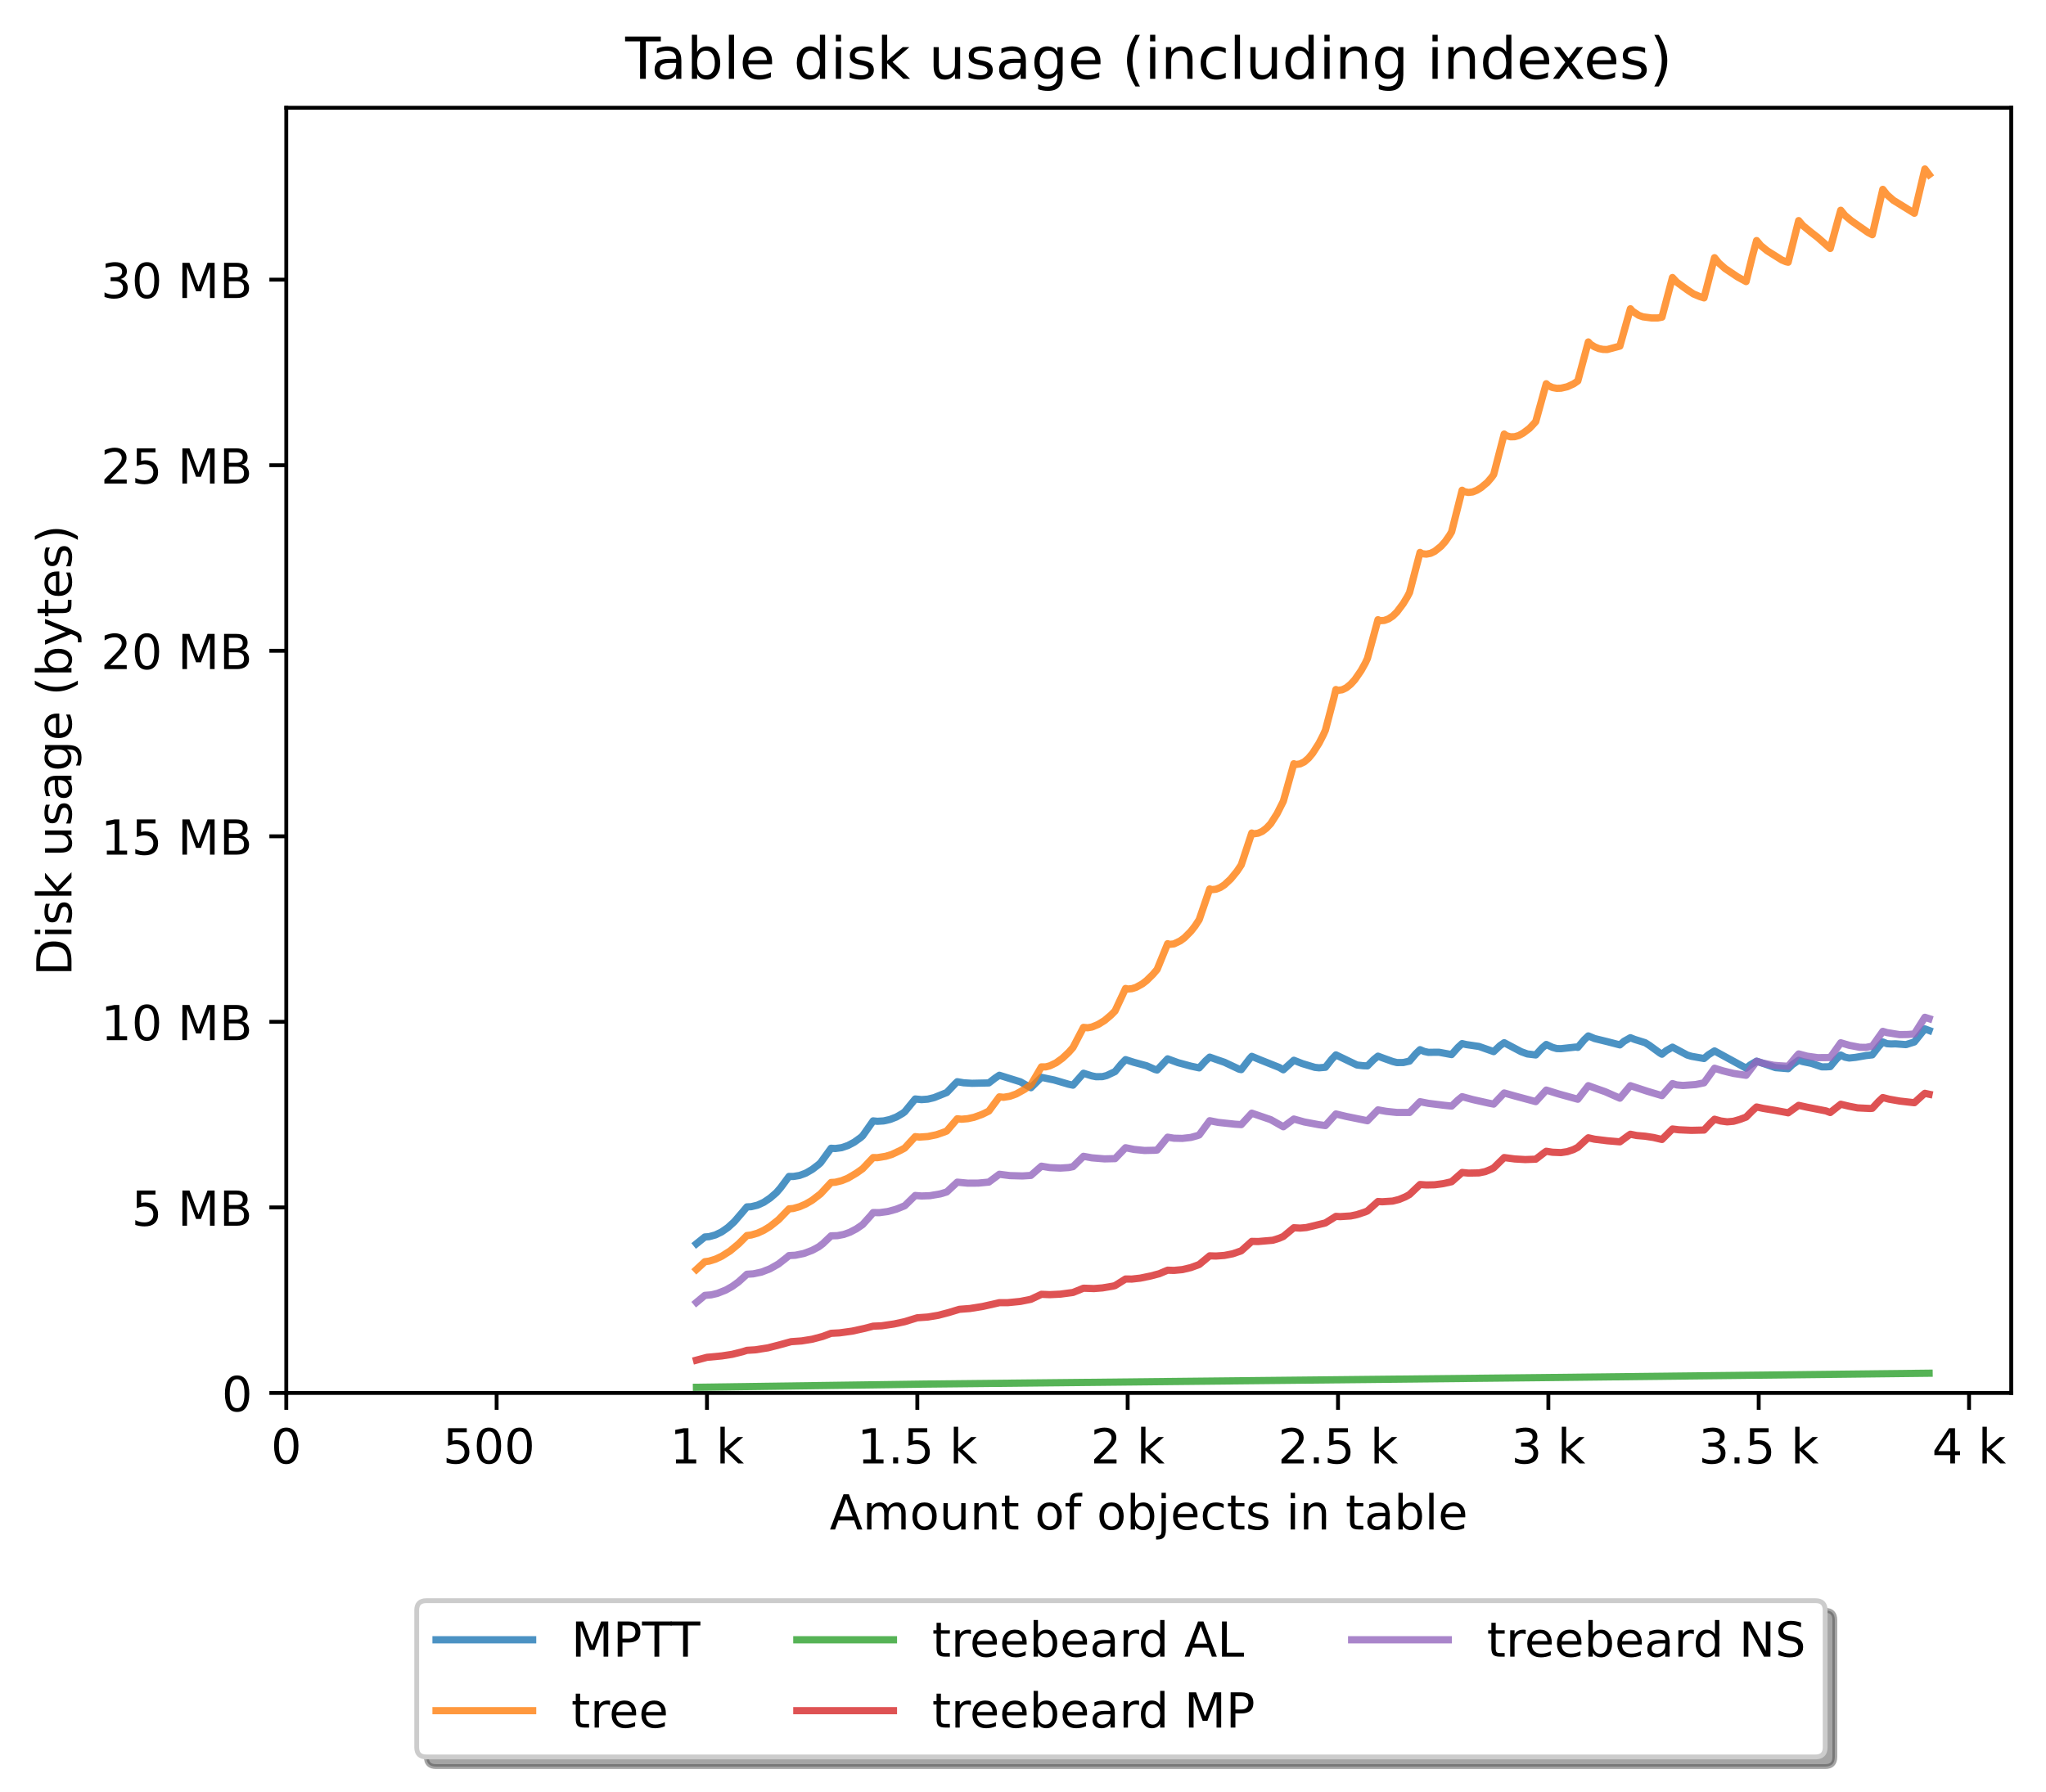 <?xml version="1.0" encoding="utf-8" standalone="no"?>
<!DOCTYPE svg PUBLIC "-//W3C//DTD SVG 1.1//EN"
  "http://www.w3.org/Graphics/SVG/1.1/DTD/svg11.dtd">
<!-- Created with matplotlib (https://matplotlib.org/) -->
<svg height="371.002pt" version="1.1" viewBox="0 0 423.59 371.002" width="423.59pt" xmlns="http://www.w3.org/2000/svg" xmlns:xlink="http://www.w3.org/1999/xlink">
 <defs>
  <style type="text/css">*{stroke-linecap:butt;stroke-linejoin:round;}</style>
 </defs>
 <g id="figure_1">
  <g id="patch_1">
   <path d="M 0 371.002 
L 423.59 371.002 
L 423.59 0 
L 0 0 
z
" style="fill:#ffffff;"/>
  </g>
  <g id="axes_1">
   <g id="patch_2">
    <path d="M 59.27 288.43 
L 416.39 288.43 
L 416.39 22.318 
L 59.27 22.318 
z
" style="fill:#ffffff;"/>
   </g>
   <g id="matplotlib.axis_1">
    <g id="xtick_1">
     <g id="line2d_1">
      <defs>
       <path d="M 0 0 
L 0 3.5 
" id="m4faa7dcb07" style="stroke:#000000;stroke-width:0.8;"/>
      </defs>
      <g>
       <use style="stroke:#000000;stroke-width:0.8;" x="59.27" xlink:href="#m4faa7dcb07" y="288.43"/>
      </g>
     </g>
     <g id="text_1">
      <!-- 0 -->
      <g transform="translate(56.089 303.029)scale(0.1 -0.1)">
       <defs>
        <path d="M 31.781 66.406 
Q 24.172 66.406 20.328 58.906 
Q 16.5 51.422 16.5 36.375 
Q 16.5 21.391 20.328 13.891 
Q 24.172 6.391 31.781 6.391 
Q 39.453 6.391 43.281 13.891 
Q 47.125 21.391 47.125 36.375 
Q 47.125 51.422 43.281 58.906 
Q 39.453 66.406 31.781 66.406 
z
M 31.781 74.219 
Q 44.047 74.219 50.516 64.516 
Q 56.984 54.828 56.984 36.375 
Q 56.984 17.969 50.516 8.266 
Q 44.047 -1.422 31.781 -1.422 
Q 19.531 -1.422 13.062 8.266 
Q 6.594 17.969 6.594 36.375 
Q 6.594 54.828 13.062 64.516 
Q 19.531 74.219 31.781 74.219 
z
" id="DejaVuSans-48"/>
       </defs>
       <use xlink:href="#DejaVuSans-48"/>
      </g>
     </g>
    </g>
    <g id="xtick_2">
     <g id="line2d_2">
      <g>
       <use style="stroke:#000000;stroke-width:0.8;" x="102.819" xlink:href="#m4faa7dcb07" y="288.43"/>
      </g>
     </g>
     <g id="text_2">
      <!-- 500  -->
      <g transform="translate(91.686 303.029)scale(0.1 -0.1)">
       <defs>
        <path d="M 10.797 72.906 
L 49.516 72.906 
L 49.516 64.594 
L 19.828 64.594 
L 19.828 46.734 
Q 21.969 47.469 24.109 47.828 
Q 26.266 48.188 28.422 48.188 
Q 40.625 48.188 47.75 41.5 
Q 54.891 34.812 54.891 23.391 
Q 54.891 11.625 47.562 5.094 
Q 40.234 -1.422 26.906 -1.422 
Q 22.312 -1.422 17.547 -0.641 
Q 12.797 0.141 7.719 1.703 
L 7.719 11.625 
Q 12.109 9.234 16.797 8.062 
Q 21.484 6.891 26.703 6.891 
Q 35.156 6.891 40.078 11.328 
Q 45.016 15.766 45.016 23.391 
Q 45.016 31 40.078 35.438 
Q 35.156 39.891 26.703 39.891 
Q 22.75 39.891 18.812 39.016 
Q 14.891 38.141 10.797 36.281 
z
" id="DejaVuSans-53"/>
        <path id="DejaVuSans-32"/>
       </defs>
       <use xlink:href="#DejaVuSans-53"/>
       <use x="63.623" xlink:href="#DejaVuSans-48"/>
       <use x="127.246" xlink:href="#DejaVuSans-48"/>
       <use x="190.869" xlink:href="#DejaVuSans-32"/>
      </g>
     </g>
    </g>
    <g id="xtick_3">
     <g id="line2d_3">
      <g>
       <use style="stroke:#000000;stroke-width:0.8;" x="146.367" xlink:href="#m4faa7dcb07" y="288.43"/>
      </g>
     </g>
     <g id="text_3">
      <!-- 1 k -->
      <g transform="translate(138.702 303.029)scale(0.1 -0.1)">
       <defs>
        <path d="M 12.406 8.297 
L 28.516 8.297 
L 28.516 63.922 
L 10.984 60.406 
L 10.984 69.391 
L 28.422 72.906 
L 38.281 72.906 
L 38.281 8.297 
L 54.391 8.297 
L 54.391 0 
L 12.406 0 
z
" id="DejaVuSans-49"/>
        <path d="M 9.078 75.984 
L 18.109 75.984 
L 18.109 31.109 
L 44.922 54.688 
L 56.391 54.688 
L 27.391 29.109 
L 57.625 0 
L 45.906 0 
L 18.109 26.703 
L 18.109 0 
L 9.078 0 
z
" id="DejaVuSans-107"/>
       </defs>
       <use xlink:href="#DejaVuSans-49"/>
       <use x="63.623" xlink:href="#DejaVuSans-32"/>
       <use x="95.41" xlink:href="#DejaVuSans-107"/>
      </g>
     </g>
    </g>
    <g id="xtick_4">
     <g id="line2d_4">
      <g>
       <use style="stroke:#000000;stroke-width:0.8;" x="189.916" xlink:href="#m4faa7dcb07" y="288.43"/>
      </g>
     </g>
     <g id="text_4">
      <!-- 1.5 k -->
      <g transform="translate(177.48 303.029)scale(0.1 -0.1)">
       <defs>
        <path d="M 10.688 12.406 
L 21 12.406 
L 21 0 
L 10.688 0 
z
" id="DejaVuSans-46"/>
       </defs>
       <use xlink:href="#DejaVuSans-49"/>
       <use x="63.623" xlink:href="#DejaVuSans-46"/>
       <use x="95.41" xlink:href="#DejaVuSans-53"/>
       <use x="159.033" xlink:href="#DejaVuSans-32"/>
       <use x="190.82" xlink:href="#DejaVuSans-107"/>
      </g>
     </g>
    </g>
    <g id="xtick_5">
     <g id="line2d_5">
      <g>
       <use style="stroke:#000000;stroke-width:0.8;" x="233.465" xlink:href="#m4faa7dcb07" y="288.43"/>
      </g>
     </g>
     <g id="text_5">
      <!-- 2 k -->
      <g transform="translate(225.799 303.029)scale(0.1 -0.1)">
       <defs>
        <path d="M 19.188 8.297 
L 53.609 8.297 
L 53.609 0 
L 7.328 0 
L 7.328 8.297 
Q 12.938 14.109 22.625 23.891 
Q 32.328 33.688 34.812 36.531 
Q 39.547 41.844 41.422 45.531 
Q 43.312 49.219 43.312 52.781 
Q 43.312 58.594 39.234 62.25 
Q 35.156 65.922 28.609 65.922 
Q 23.969 65.922 18.812 64.312 
Q 13.672 62.703 7.812 59.422 
L 7.812 69.391 
Q 13.766 71.781 18.938 73 
Q 24.125 74.219 28.422 74.219 
Q 39.75 74.219 46.484 68.547 
Q 53.219 62.891 53.219 53.422 
Q 53.219 48.922 51.531 44.891 
Q 49.859 40.875 45.406 35.406 
Q 44.188 33.984 37.641 27.219 
Q 31.109 20.453 19.188 8.297 
z
" id="DejaVuSans-50"/>
       </defs>
       <use xlink:href="#DejaVuSans-50"/>
       <use x="63.623" xlink:href="#DejaVuSans-32"/>
       <use x="95.41" xlink:href="#DejaVuSans-107"/>
      </g>
     </g>
    </g>
    <g id="xtick_6">
     <g id="line2d_6">
      <g>
       <use style="stroke:#000000;stroke-width:0.8;" x="277.013" xlink:href="#m4faa7dcb07" y="288.43"/>
      </g>
     </g>
     <g id="text_6">
      <!-- 2.5 k -->
      <g transform="translate(264.577 303.029)scale(0.1 -0.1)">
       <use xlink:href="#DejaVuSans-50"/>
       <use x="63.623" xlink:href="#DejaVuSans-46"/>
       <use x="95.41" xlink:href="#DejaVuSans-53"/>
       <use x="159.033" xlink:href="#DejaVuSans-32"/>
       <use x="190.82" xlink:href="#DejaVuSans-107"/>
      </g>
     </g>
    </g>
    <g id="xtick_7">
     <g id="line2d_7">
      <g>
       <use style="stroke:#000000;stroke-width:0.8;" x="320.562" xlink:href="#m4faa7dcb07" y="288.43"/>
      </g>
     </g>
     <g id="text_7">
      <!-- 3 k -->
      <g transform="translate(312.896 303.029)scale(0.1 -0.1)">
       <defs>
        <path d="M 40.578 39.312 
Q 47.656 37.797 51.625 33 
Q 55.609 28.219 55.609 21.188 
Q 55.609 10.406 48.188 4.484 
Q 40.766 -1.422 27.094 -1.422 
Q 22.516 -1.422 17.656 -0.516 
Q 12.797 0.391 7.625 2.203 
L 7.625 11.719 
Q 11.719 9.328 16.594 8.109 
Q 21.484 6.891 26.812 6.891 
Q 36.078 6.891 40.938 10.547 
Q 45.797 14.203 45.797 21.188 
Q 45.797 27.641 41.281 31.266 
Q 36.766 34.906 28.719 34.906 
L 20.219 34.906 
L 20.219 43.016 
L 29.109 43.016 
Q 36.375 43.016 40.234 45.922 
Q 44.094 48.828 44.094 54.297 
Q 44.094 59.906 40.109 62.906 
Q 36.141 65.922 28.719 65.922 
Q 24.656 65.922 20.016 65.031 
Q 15.375 64.156 9.812 62.312 
L 9.812 71.094 
Q 15.438 72.656 20.344 73.438 
Q 25.25 74.219 29.594 74.219 
Q 40.828 74.219 47.359 69.109 
Q 53.906 64.016 53.906 55.328 
Q 53.906 49.266 50.438 45.094 
Q 46.969 40.922 40.578 39.312 
z
" id="DejaVuSans-51"/>
       </defs>
       <use xlink:href="#DejaVuSans-51"/>
       <use x="63.623" xlink:href="#DejaVuSans-32"/>
       <use x="95.41" xlink:href="#DejaVuSans-107"/>
      </g>
     </g>
    </g>
    <g id="xtick_8">
     <g id="line2d_8">
      <g>
       <use style="stroke:#000000;stroke-width:0.8;" x="364.11" xlink:href="#m4faa7dcb07" y="288.43"/>
      </g>
     </g>
     <g id="text_8">
      <!-- 3.5 k -->
      <g transform="translate(351.674 303.029)scale(0.1 -0.1)">
       <use xlink:href="#DejaVuSans-51"/>
       <use x="63.623" xlink:href="#DejaVuSans-46"/>
       <use x="95.41" xlink:href="#DejaVuSans-53"/>
       <use x="159.033" xlink:href="#DejaVuSans-32"/>
       <use x="190.82" xlink:href="#DejaVuSans-107"/>
      </g>
     </g>
    </g>
    <g id="xtick_9">
     <g id="line2d_9">
      <g>
       <use style="stroke:#000000;stroke-width:0.8;" x="407.659" xlink:href="#m4faa7dcb07" y="288.43"/>
      </g>
     </g>
     <g id="text_9">
      <!-- 4 k -->
      <g transform="translate(399.993 303.029)scale(0.1 -0.1)">
       <defs>
        <path d="M 37.797 64.312 
L 12.891 25.391 
L 37.797 25.391 
z
M 35.203 72.906 
L 47.609 72.906 
L 47.609 25.391 
L 58.016 25.391 
L 58.016 17.188 
L 47.609 17.188 
L 47.609 0 
L 37.797 0 
L 37.797 17.188 
L 4.891 17.188 
L 4.891 26.703 
z
" id="DejaVuSans-52"/>
       </defs>
       <use xlink:href="#DejaVuSans-52"/>
       <use x="63.623" xlink:href="#DejaVuSans-32"/>
       <use x="95.41" xlink:href="#DejaVuSans-107"/>
      </g>
     </g>
    </g>
    <g id="text_10">
     <!-- Amount of objects in table -->
     <g transform="translate(171.772 316.707)scale(0.1 -0.1)">
      <defs>
       <path d="M 34.188 63.188 
L 20.797 26.906 
L 47.609 26.906 
z
M 28.609 72.906 
L 39.797 72.906 
L 67.578 0 
L 57.328 0 
L 50.688 18.703 
L 17.828 18.703 
L 11.188 0 
L 0.781 0 
z
" id="DejaVuSans-65"/>
       <path d="M 52 44.188 
Q 55.375 50.25 60.062 53.125 
Q 64.75 56 71.094 56 
Q 79.641 56 84.281 50.016 
Q 88.922 44.047 88.922 33.016 
L 88.922 0 
L 79.891 0 
L 79.891 32.719 
Q 79.891 40.578 77.094 44.375 
Q 74.312 48.188 68.609 48.188 
Q 61.625 48.188 57.562 43.547 
Q 53.516 38.922 53.516 30.906 
L 53.516 0 
L 44.484 0 
L 44.484 32.719 
Q 44.484 40.625 41.703 44.406 
Q 38.922 48.188 33.109 48.188 
Q 26.219 48.188 22.156 43.531 
Q 18.109 38.875 18.109 30.906 
L 18.109 0 
L 9.078 0 
L 9.078 54.688 
L 18.109 54.688 
L 18.109 46.188 
Q 21.188 51.219 25.484 53.609 
Q 29.781 56 35.688 56 
Q 41.656 56 45.828 52.969 
Q 50 49.953 52 44.188 
z
" id="DejaVuSans-109"/>
       <path d="M 30.609 48.391 
Q 23.391 48.391 19.188 42.75 
Q 14.984 37.109 14.984 27.297 
Q 14.984 17.484 19.156 11.844 
Q 23.344 6.203 30.609 6.203 
Q 37.797 6.203 41.984 11.859 
Q 46.188 17.531 46.188 27.297 
Q 46.188 37.016 41.984 42.703 
Q 37.797 48.391 30.609 48.391 
z
M 30.609 56 
Q 42.328 56 49.016 48.375 
Q 55.719 40.766 55.719 27.297 
Q 55.719 13.875 49.016 6.219 
Q 42.328 -1.422 30.609 -1.422 
Q 18.844 -1.422 12.172 6.219 
Q 5.516 13.875 5.516 27.297 
Q 5.516 40.766 12.172 48.375 
Q 18.844 56 30.609 56 
z
" id="DejaVuSans-111"/>
       <path d="M 8.5 21.578 
L 8.5 54.688 
L 17.484 54.688 
L 17.484 21.922 
Q 17.484 14.156 20.5 10.266 
Q 23.531 6.391 29.594 6.391 
Q 36.859 6.391 41.078 11.031 
Q 45.312 15.672 45.312 23.688 
L 45.312 54.688 
L 54.297 54.688 
L 54.297 0 
L 45.312 0 
L 45.312 8.406 
Q 42.047 3.422 37.719 1 
Q 33.406 -1.422 27.688 -1.422 
Q 18.266 -1.422 13.375 4.438 
Q 8.5 10.297 8.5 21.578 
z
M 31.109 56 
z
" id="DejaVuSans-117"/>
       <path d="M 54.891 33.016 
L 54.891 0 
L 45.906 0 
L 45.906 32.719 
Q 45.906 40.484 42.875 44.328 
Q 39.844 48.188 33.797 48.188 
Q 26.516 48.188 22.312 43.547 
Q 18.109 38.922 18.109 30.906 
L 18.109 0 
L 9.078 0 
L 9.078 54.688 
L 18.109 54.688 
L 18.109 46.188 
Q 21.344 51.125 25.703 53.562 
Q 30.078 56 35.797 56 
Q 45.219 56 50.047 50.172 
Q 54.891 44.344 54.891 33.016 
z
" id="DejaVuSans-110"/>
       <path d="M 18.312 70.219 
L 18.312 54.688 
L 36.812 54.688 
L 36.812 47.703 
L 18.312 47.703 
L 18.312 18.016 
Q 18.312 11.328 20.141 9.422 
Q 21.969 7.516 27.594 7.516 
L 36.812 7.516 
L 36.812 0 
L 27.594 0 
Q 17.188 0 13.234 3.875 
Q 9.281 7.766 9.281 18.016 
L 9.281 47.703 
L 2.688 47.703 
L 2.688 54.688 
L 9.281 54.688 
L 9.281 70.219 
z
" id="DejaVuSans-116"/>
       <path d="M 37.109 75.984 
L 37.109 68.5 
L 28.516 68.5 
Q 23.688 68.5 21.797 66.547 
Q 19.922 64.594 19.922 59.516 
L 19.922 54.688 
L 34.719 54.688 
L 34.719 47.703 
L 19.922 47.703 
L 19.922 0 
L 10.891 0 
L 10.891 47.703 
L 2.297 47.703 
L 2.297 54.688 
L 10.891 54.688 
L 10.891 58.5 
Q 10.891 67.625 15.141 71.797 
Q 19.391 75.984 28.609 75.984 
z
" id="DejaVuSans-102"/>
       <path d="M 48.688 27.297 
Q 48.688 37.203 44.609 42.844 
Q 40.531 48.484 33.406 48.484 
Q 26.266 48.484 22.188 42.844 
Q 18.109 37.203 18.109 27.297 
Q 18.109 17.391 22.188 11.75 
Q 26.266 6.109 33.406 6.109 
Q 40.531 6.109 44.609 11.75 
Q 48.688 17.391 48.688 27.297 
z
M 18.109 46.391 
Q 20.953 51.266 25.266 53.625 
Q 29.594 56 35.594 56 
Q 45.562 56 51.781 48.094 
Q 58.016 40.188 58.016 27.297 
Q 58.016 14.406 51.781 6.484 
Q 45.562 -1.422 35.594 -1.422 
Q 29.594 -1.422 25.266 0.953 
Q 20.953 3.328 18.109 8.203 
L 18.109 0 
L 9.078 0 
L 9.078 75.984 
L 18.109 75.984 
z
" id="DejaVuSans-98"/>
       <path d="M 9.422 54.688 
L 18.406 54.688 
L 18.406 -0.984 
Q 18.406 -11.422 14.422 -16.109 
Q 10.453 -20.797 1.609 -20.797 
L -1.812 -20.797 
L -1.812 -13.188 
L 0.594 -13.188 
Q 5.719 -13.188 7.562 -10.812 
Q 9.422 -8.453 9.422 -0.984 
z
M 9.422 75.984 
L 18.406 75.984 
L 18.406 64.594 
L 9.422 64.594 
z
" id="DejaVuSans-106"/>
       <path d="M 56.203 29.594 
L 56.203 25.203 
L 14.891 25.203 
Q 15.484 15.922 20.484 11.062 
Q 25.484 6.203 34.422 6.203 
Q 39.594 6.203 44.453 7.469 
Q 49.312 8.734 54.109 11.281 
L 54.109 2.781 
Q 49.266 0.734 44.188 -0.344 
Q 39.109 -1.422 33.891 -1.422 
Q 20.797 -1.422 13.156 6.188 
Q 5.516 13.812 5.516 26.812 
Q 5.516 40.234 12.766 48.109 
Q 20.016 56 32.328 56 
Q 43.359 56 49.781 48.891 
Q 56.203 41.797 56.203 29.594 
z
M 47.219 32.234 
Q 47.125 39.594 43.094 43.984 
Q 39.062 48.391 32.422 48.391 
Q 24.906 48.391 20.391 44.141 
Q 15.875 39.891 15.188 32.172 
z
" id="DejaVuSans-101"/>
       <path d="M 48.781 52.594 
L 48.781 44.188 
Q 44.969 46.297 41.141 47.344 
Q 37.312 48.391 33.406 48.391 
Q 24.656 48.391 19.812 42.844 
Q 14.984 37.312 14.984 27.297 
Q 14.984 17.281 19.812 11.734 
Q 24.656 6.203 33.406 6.203 
Q 37.312 6.203 41.141 7.25 
Q 44.969 8.297 48.781 10.406 
L 48.781 2.094 
Q 45.016 0.344 40.984 -0.531 
Q 36.969 -1.422 32.422 -1.422 
Q 20.062 -1.422 12.781 6.344 
Q 5.516 14.109 5.516 27.297 
Q 5.516 40.672 12.859 48.328 
Q 20.219 56 33.016 56 
Q 37.156 56 41.109 55.141 
Q 45.062 54.297 48.781 52.594 
z
" id="DejaVuSans-99"/>
       <path d="M 44.281 53.078 
L 44.281 44.578 
Q 40.484 46.531 36.375 47.5 
Q 32.281 48.484 27.875 48.484 
Q 21.188 48.484 17.844 46.438 
Q 14.5 44.391 14.5 40.281 
Q 14.5 37.156 16.891 35.375 
Q 19.281 33.594 26.516 31.984 
L 29.594 31.297 
Q 39.156 29.25 43.188 25.516 
Q 47.219 21.781 47.219 15.094 
Q 47.219 7.469 41.188 3.016 
Q 35.156 -1.422 24.609 -1.422 
Q 20.219 -1.422 15.453 -0.562 
Q 10.688 0.297 5.422 2 
L 5.422 11.281 
Q 10.406 8.688 15.234 7.391 
Q 20.062 6.109 24.812 6.109 
Q 31.156 6.109 34.562 8.281 
Q 37.984 10.453 37.984 14.406 
Q 37.984 18.062 35.516 20.016 
Q 33.062 21.969 24.703 23.781 
L 21.578 24.516 
Q 13.234 26.266 9.516 29.906 
Q 5.812 33.547 5.812 39.891 
Q 5.812 47.609 11.281 51.797 
Q 16.75 56 26.812 56 
Q 31.781 56 36.172 55.266 
Q 40.578 54.547 44.281 53.078 
z
" id="DejaVuSans-115"/>
       <path d="M 9.422 54.688 
L 18.406 54.688 
L 18.406 0 
L 9.422 0 
z
M 9.422 75.984 
L 18.406 75.984 
L 18.406 64.594 
L 9.422 64.594 
z
" id="DejaVuSans-105"/>
       <path d="M 34.281 27.484 
Q 23.391 27.484 19.188 25 
Q 14.984 22.516 14.984 16.5 
Q 14.984 11.719 18.141 8.906 
Q 21.297 6.109 26.703 6.109 
Q 34.188 6.109 38.703 11.406 
Q 43.219 16.703 43.219 25.484 
L 43.219 27.484 
z
M 52.203 31.203 
L 52.203 0 
L 43.219 0 
L 43.219 8.297 
Q 40.141 3.328 35.547 0.953 
Q 30.953 -1.422 24.312 -1.422 
Q 15.922 -1.422 10.953 3.297 
Q 6 8.016 6 15.922 
Q 6 25.141 12.172 29.828 
Q 18.359 34.516 30.609 34.516 
L 43.219 34.516 
L 43.219 35.406 
Q 43.219 41.609 39.141 45 
Q 35.062 48.391 27.688 48.391 
Q 23 48.391 18.547 47.266 
Q 14.109 46.141 10.016 43.891 
L 10.016 52.203 
Q 14.938 54.109 19.578 55.047 
Q 24.219 56 28.609 56 
Q 40.484 56 46.344 49.844 
Q 52.203 43.703 52.203 31.203 
z
" id="DejaVuSans-97"/>
       <path d="M 9.422 75.984 
L 18.406 75.984 
L 18.406 0 
L 9.422 0 
z
" id="DejaVuSans-108"/>
      </defs>
      <use xlink:href="#DejaVuSans-65"/>
      <use x="68.408" xlink:href="#DejaVuSans-109"/>
      <use x="165.82" xlink:href="#DejaVuSans-111"/>
      <use x="227.002" xlink:href="#DejaVuSans-117"/>
      <use x="290.381" xlink:href="#DejaVuSans-110"/>
      <use x="353.76" xlink:href="#DejaVuSans-116"/>
      <use x="392.969" xlink:href="#DejaVuSans-32"/>
      <use x="424.756" xlink:href="#DejaVuSans-111"/>
      <use x="485.938" xlink:href="#DejaVuSans-102"/>
      <use x="521.143" xlink:href="#DejaVuSans-32"/>
      <use x="552.93" xlink:href="#DejaVuSans-111"/>
      <use x="614.111" xlink:href="#DejaVuSans-98"/>
      <use x="677.588" xlink:href="#DejaVuSans-106"/>
      <use x="705.371" xlink:href="#DejaVuSans-101"/>
      <use x="766.895" xlink:href="#DejaVuSans-99"/>
      <use x="821.875" xlink:href="#DejaVuSans-116"/>
      <use x="861.084" xlink:href="#DejaVuSans-115"/>
      <use x="913.184" xlink:href="#DejaVuSans-32"/>
      <use x="944.971" xlink:href="#DejaVuSans-105"/>
      <use x="972.754" xlink:href="#DejaVuSans-110"/>
      <use x="1036.133" xlink:href="#DejaVuSans-32"/>
      <use x="1067.92" xlink:href="#DejaVuSans-116"/>
      <use x="1107.129" xlink:href="#DejaVuSans-97"/>
      <use x="1168.408" xlink:href="#DejaVuSans-98"/>
      <use x="1231.885" xlink:href="#DejaVuSans-108"/>
      <use x="1259.668" xlink:href="#DejaVuSans-101"/>
     </g>
    </g>
   </g>
   <g id="matplotlib.axis_2">
    <g id="ytick_1">
     <g id="line2d_10">
      <defs>
       <path d="M 0 0 
L -3.5 0 
" id="m00d1faf400" style="stroke:#000000;stroke-width:0.8;"/>
      </defs>
      <g>
       <use style="stroke:#000000;stroke-width:0.8;" x="59.27" xlink:href="#m00d1faf400" y="288.43"/>
      </g>
     </g>
     <g id="text_11">
      <!-- 0 -->
      <g transform="translate(45.908 292.229)scale(0.1 -0.1)">
       <use xlink:href="#DejaVuSans-48"/>
      </g>
     </g>
    </g>
    <g id="ytick_2">
     <g id="line2d_11">
      <g>
       <use style="stroke:#000000;stroke-width:0.8;" x="59.27" xlink:href="#m00d1faf400" y="250.01"/>
      </g>
     </g>
     <g id="text_12">
      <!-- 5 MB -->
      <g transform="translate(27.241 253.809)scale(0.1 -0.1)">
       <defs>
        <path d="M 9.812 72.906 
L 24.516 72.906 
L 43.109 23.297 
L 61.812 72.906 
L 76.516 72.906 
L 76.516 0 
L 66.891 0 
L 66.891 64.016 
L 48.094 14.016 
L 38.188 14.016 
L 19.391 64.016 
L 19.391 0 
L 9.812 0 
z
" id="DejaVuSans-77"/>
        <path d="M 19.672 34.812 
L 19.672 8.109 
L 35.5 8.109 
Q 43.453 8.109 47.281 11.406 
Q 51.125 14.703 51.125 21.484 
Q 51.125 28.328 47.281 31.562 
Q 43.453 34.812 35.5 34.812 
z
M 19.672 64.797 
L 19.672 42.828 
L 34.281 42.828 
Q 41.5 42.828 45.031 45.531 
Q 48.578 48.25 48.578 53.812 
Q 48.578 59.328 45.031 62.062 
Q 41.5 64.797 34.281 64.797 
z
M 9.812 72.906 
L 35.016 72.906 
Q 46.297 72.906 52.391 68.219 
Q 58.5 63.531 58.5 54.891 
Q 58.5 48.188 55.375 44.234 
Q 52.25 40.281 46.188 39.312 
Q 53.469 37.75 57.5 32.781 
Q 61.531 27.828 61.531 20.406 
Q 61.531 10.641 54.891 5.312 
Q 48.25 0 35.984 0 
L 9.812 0 
z
" id="DejaVuSans-66"/>
       </defs>
       <use xlink:href="#DejaVuSans-53"/>
       <use x="63.623" xlink:href="#DejaVuSans-32"/>
       <use x="95.41" xlink:href="#DejaVuSans-77"/>
       <use x="181.689" xlink:href="#DejaVuSans-66"/>
      </g>
     </g>
    </g>
    <g id="ytick_3">
     <g id="line2d_12">
      <g>
       <use style="stroke:#000000;stroke-width:0.8;" x="59.27" xlink:href="#m00d1faf400" y="211.59"/>
      </g>
     </g>
     <g id="text_13">
      <!-- 10 MB -->
      <g transform="translate(20.878 215.389)scale(0.1 -0.1)">
       <use xlink:href="#DejaVuSans-49"/>
       <use x="63.623" xlink:href="#DejaVuSans-48"/>
       <use x="127.246" xlink:href="#DejaVuSans-32"/>
       <use x="159.033" xlink:href="#DejaVuSans-77"/>
       <use x="245.312" xlink:href="#DejaVuSans-66"/>
      </g>
     </g>
    </g>
    <g id="ytick_4">
     <g id="line2d_13">
      <g>
       <use style="stroke:#000000;stroke-width:0.8;" x="59.27" xlink:href="#m00d1faf400" y="173.169"/>
      </g>
     </g>
     <g id="text_14">
      <!-- 15 MB -->
      <g transform="translate(20.878 176.969)scale(0.1 -0.1)">
       <use xlink:href="#DejaVuSans-49"/>
       <use x="63.623" xlink:href="#DejaVuSans-53"/>
       <use x="127.246" xlink:href="#DejaVuSans-32"/>
       <use x="159.033" xlink:href="#DejaVuSans-77"/>
       <use x="245.312" xlink:href="#DejaVuSans-66"/>
      </g>
     </g>
    </g>
    <g id="ytick_5">
     <g id="line2d_14">
      <g>
       <use style="stroke:#000000;stroke-width:0.8;" x="59.27" xlink:href="#m00d1faf400" y="134.749"/>
      </g>
     </g>
     <g id="text_15">
      <!-- 20 MB -->
      <g transform="translate(20.878 138.548)scale(0.1 -0.1)">
       <use xlink:href="#DejaVuSans-50"/>
       <use x="63.623" xlink:href="#DejaVuSans-48"/>
       <use x="127.246" xlink:href="#DejaVuSans-32"/>
       <use x="159.033" xlink:href="#DejaVuSans-77"/>
       <use x="245.312" xlink:href="#DejaVuSans-66"/>
      </g>
     </g>
    </g>
    <g id="ytick_6">
     <g id="line2d_15">
      <g>
       <use style="stroke:#000000;stroke-width:0.8;" x="59.27" xlink:href="#m00d1faf400" y="96.329"/>
      </g>
     </g>
     <g id="text_16">
      <!-- 25 MB -->
      <g transform="translate(20.878 100.128)scale(0.1 -0.1)">
       <use xlink:href="#DejaVuSans-50"/>
       <use x="63.623" xlink:href="#DejaVuSans-53"/>
       <use x="127.246" xlink:href="#DejaVuSans-32"/>
       <use x="159.033" xlink:href="#DejaVuSans-77"/>
       <use x="245.312" xlink:href="#DejaVuSans-66"/>
      </g>
     </g>
    </g>
    <g id="ytick_7">
     <g id="line2d_16">
      <g>
       <use style="stroke:#000000;stroke-width:0.8;" x="59.27" xlink:href="#m00d1faf400" y="57.909"/>
      </g>
     </g>
     <g id="text_17">
      <!-- 30 MB -->
      <g transform="translate(20.878 61.708)scale(0.1 -0.1)">
       <use xlink:href="#DejaVuSans-51"/>
       <use x="63.623" xlink:href="#DejaVuSans-48"/>
       <use x="127.246" xlink:href="#DejaVuSans-32"/>
       <use x="159.033" xlink:href="#DejaVuSans-77"/>
       <use x="245.312" xlink:href="#DejaVuSans-66"/>
      </g>
     </g>
    </g>
    <g id="text_18">
     <!-- Disk usage (bytes) -->
     <g transform="translate(14.798 202.056)rotate(-90)scale(0.1 -0.1)">
      <defs>
       <path d="M 19.672 64.797 
L 19.672 8.109 
L 31.594 8.109 
Q 46.688 8.109 53.688 14.938 
Q 60.688 21.781 60.688 36.531 
Q 60.688 51.172 53.688 57.984 
Q 46.688 64.797 31.594 64.797 
z
M 9.812 72.906 
L 30.078 72.906 
Q 51.266 72.906 61.172 64.094 
Q 71.094 55.281 71.094 36.531 
Q 71.094 17.672 61.125 8.828 
Q 51.172 0 30.078 0 
L 9.812 0 
z
" id="DejaVuSans-68"/>
       <path d="M 45.406 27.984 
Q 45.406 37.75 41.375 43.109 
Q 37.359 48.484 30.078 48.484 
Q 22.859 48.484 18.828 43.109 
Q 14.797 37.75 14.797 27.984 
Q 14.797 18.266 18.828 12.891 
Q 22.859 7.516 30.078 7.516 
Q 37.359 7.516 41.375 12.891 
Q 45.406 18.266 45.406 27.984 
z
M 54.391 6.781 
Q 54.391 -7.172 48.188 -13.984 
Q 42 -20.797 29.203 -20.797 
Q 24.469 -20.797 20.266 -20.094 
Q 16.062 -19.391 12.109 -17.922 
L 12.109 -9.188 
Q 16.062 -11.328 19.922 -12.344 
Q 23.781 -13.375 27.781 -13.375 
Q 36.625 -13.375 41.016 -8.766 
Q 45.406 -4.156 45.406 5.172 
L 45.406 9.625 
Q 42.625 4.781 38.281 2.391 
Q 33.938 0 27.875 0 
Q 17.828 0 11.672 7.656 
Q 5.516 15.328 5.516 27.984 
Q 5.516 40.672 11.672 48.328 
Q 17.828 56 27.875 56 
Q 33.938 56 38.281 53.609 
Q 42.625 51.219 45.406 46.391 
L 45.406 54.688 
L 54.391 54.688 
z
" id="DejaVuSans-103"/>
       <path d="M 31 75.875 
Q 24.469 64.656 21.281 53.656 
Q 18.109 42.672 18.109 31.391 
Q 18.109 20.125 21.312 9.062 
Q 24.516 -2 31 -13.188 
L 23.188 -13.188 
Q 15.875 -1.703 12.234 9.375 
Q 8.594 20.453 8.594 31.391 
Q 8.594 42.281 12.203 53.312 
Q 15.828 64.359 23.188 75.875 
z
" id="DejaVuSans-40"/>
       <path d="M 32.172 -5.078 
Q 28.375 -14.844 24.75 -17.812 
Q 21.141 -20.797 15.094 -20.797 
L 7.906 -20.797 
L 7.906 -13.281 
L 13.188 -13.281 
Q 16.891 -13.281 18.938 -11.516 
Q 21 -9.766 23.484 -3.219 
L 25.094 0.875 
L 2.984 54.688 
L 12.5 54.688 
L 29.594 11.922 
L 46.688 54.688 
L 56.203 54.688 
z
" id="DejaVuSans-121"/>
       <path d="M 8.016 75.875 
L 15.828 75.875 
Q 23.141 64.359 26.781 53.312 
Q 30.422 42.281 30.422 31.391 
Q 30.422 20.453 26.781 9.375 
Q 23.141 -1.703 15.828 -13.188 
L 8.016 -13.188 
Q 14.5 -2 17.703 9.062 
Q 20.906 20.125 20.906 31.391 
Q 20.906 42.672 17.703 53.656 
Q 14.5 64.656 8.016 75.875 
z
" id="DejaVuSans-41"/>
      </defs>
      <use xlink:href="#DejaVuSans-68"/>
      <use x="77.002" xlink:href="#DejaVuSans-105"/>
      <use x="104.785" xlink:href="#DejaVuSans-115"/>
      <use x="156.885" xlink:href="#DejaVuSans-107"/>
      <use x="214.795" xlink:href="#DejaVuSans-32"/>
      <use x="246.582" xlink:href="#DejaVuSans-117"/>
      <use x="309.961" xlink:href="#DejaVuSans-115"/>
      <use x="362.061" xlink:href="#DejaVuSans-97"/>
      <use x="423.34" xlink:href="#DejaVuSans-103"/>
      <use x="486.816" xlink:href="#DejaVuSans-101"/>
      <use x="548.34" xlink:href="#DejaVuSans-32"/>
      <use x="580.127" xlink:href="#DejaVuSans-40"/>
      <use x="619.141" xlink:href="#DejaVuSans-98"/>
      <use x="682.617" xlink:href="#DejaVuSans-121"/>
      <use x="741.797" xlink:href="#DejaVuSans-116"/>
      <use x="781.006" xlink:href="#DejaVuSans-101"/>
      <use x="842.529" xlink:href="#DejaVuSans-115"/>
      <use x="894.629" xlink:href="#DejaVuSans-41"/>
     </g>
    </g>
   </g>
   <g id="line2d_17">
    <path clip-path="url(#p330d47da34)" d="M 144.19 257.532 
L 145.932 256.135 
L 146.803 256.073 
L 148.109 255.716 
L 149.416 255.079 
L 150.722 254.166 
L 152.029 252.97 
L 153.771 250.94 
L 154.642 249.905 
L 155.513 249.868 
L 156.819 249.55 
L 158.126 248.961 
L 159.432 248.082 
L 160.738 246.955 
L 161.609 245.952 
L 163.351 243.602 
L 164.222 243.613 
L 165.529 243.398 
L 166.835 242.912 
L 168.142 242.159 
L 169.448 241.161 
L 169.884 240.768 
L 172.061 237.768 
L 172.932 237.818 
L 174.239 237.647 
L 175.545 237.203 
L 176.851 236.513 
L 178.158 235.573 
L 178.593 235.196 
L 180.771 232.097 
L 181.642 232.187 
L 182.948 232.105 
L 184.255 231.809 
L 185.561 231.306 
L 186.868 230.548 
L 187.303 230.224 
L 189.481 227.563 
L 190.787 227.694 
L 192.093 227.598 
L 193.4 227.277 
L 196.013 226.227 
L 197.755 224.403 
L 198.19 223.989 
L 199.497 224.211 
L 201.239 224.315 
L 204.723 224.24 
L 206.029 223.235 
L 206.9 222.651 
L 208.642 223.196 
L 211.255 224.008 
L 212.997 224.995 
L 213.432 225.231 
L 215.61 223.08 
L 216.916 223.359 
L 218.223 223.626 
L 221.271 224.518 
L 222.142 224.704 
L 224.319 222.236 
L 226.061 222.783 
L 226.932 222.955 
L 228.239 222.933 
L 229.11 222.713 
L 230.852 221.892 
L 232.158 220.309 
L 233.029 219.416 
L 234.771 219.976 
L 237.384 220.684 
L 239.126 221.457 
L 239.561 221.564 
L 241.739 219.253 
L 243.916 220.05 
L 246.529 220.753 
L 248.271 221.124 
L 249.578 219.686 
L 250.449 218.896 
L 251.755 219.364 
L 253.497 219.959 
L 256.545 221.397 
L 256.981 221.483 
L 258.723 219.216 
L 259.158 218.735 
L 260.9 219.459 
L 264.82 221.021 
L 265.691 221.517 
L 267.868 219.549 
L 269.61 220.234 
L 272.223 221.018 
L 273.094 221.108 
L 274.4 221.002 
L 275.707 219.344 
L 276.578 218.434 
L 280.933 220.526 
L 282.239 220.677 
L 283.11 220.706 
L 284.416 219.397 
L 285.287 218.697 
L 286.594 219.183 
L 288.336 219.803 
L 289.207 220.022 
L 290.513 220.016 
L 291.82 219.716 
L 293.126 218.187 
L 293.997 217.353 
L 294.868 217.721 
L 295.739 217.908 
L 297.045 217.889 
L 297.916 217.885 
L 300.529 218.368 
L 301.836 216.896 
L 302.707 216.097 
L 303.578 216.301 
L 306.191 216.685 
L 309.239 217.755 
L 310.546 216.521 
L 311.416 215.913 
L 314.9 217.759 
L 316.207 218.234 
L 317.949 218.447 
L 319.255 217.015 
L 320.126 216.275 
L 321.433 216.882 
L 322.304 217.124 
L 323.175 217.147 
L 326.223 216.812 
L 326.658 216.876 
L 327.965 215.333 
L 328.836 214.503 
L 330.142 215.051 
L 332.755 215.691 
L 335.368 216.366 
L 336.239 215.61 
L 337.546 214.877 
L 338.417 215.226 
L 340.594 215.905 
L 341.465 216.45 
L 343.642 218.039 
L 344.078 218.294 
L 344.949 217.57 
L 346.255 216.832 
L 349.304 218.459 
L 350.175 218.722 
L 352.788 219.184 
L 353.659 218.438 
L 354.965 217.613 
L 361.497 221.179 
L 362.368 220.506 
L 363.675 219.734 
L 367.594 221.075 
L 370.207 221.289 
L 371.078 220.454 
L 372.384 219.55 
L 373.255 219.825 
L 374.997 220.182 
L 377.175 220.91 
L 378.046 220.909 
L 378.917 220.861 
L 380.223 219.283 
L 381.094 218.469 
L 381.965 218.907 
L 382.836 219.082 
L 384.143 218.95 
L 386.32 218.574 
L 387.626 218.426 
L 388.933 216.726 
L 389.804 215.76 
L 390.675 216.116 
L 391.546 216.169 
L 392.417 216.142 
L 394.594 216.307 
L 396.336 215.756 
L 397.643 214.118 
L 398.514 213.049 
L 399.385 213.376 
L 399.385 213.376 
" style="fill:none;stroke:#1f77b4;stroke-linecap:square;stroke-opacity:0.8;stroke-width:1.5;"/>
   </g>
   <g id="line2d_18">
    <path clip-path="url(#p330d47da34)" d="M 144.19 262.863 
L 145.932 261.257 
L 146.803 261.14 
L 148.109 260.738 
L 149.416 260.129 
L 151.158 259.026 
L 152.9 257.578 
L 154.642 255.835 
L 155.513 255.733 
L 156.819 255.351 
L 158.126 254.754 
L 159.432 253.953 
L 161.174 252.568 
L 163.351 250.315 
L 164.222 250.239 
L 165.529 249.873 
L 166.835 249.307 
L 168.142 248.54 
L 169.884 247.203 
L 172.061 244.855 
L 172.932 244.805 
L 174.239 244.488 
L 175.545 243.957 
L 177.287 242.928 
L 178.593 242.004 
L 180.771 239.694 
L 181.642 239.714 
L 183.384 239.428 
L 184.69 239.024 
L 186.432 238.2 
L 187.303 237.73 
L 189.481 235.364 
L 190.351 235.454 
L 192.093 235.335 
L 193.835 234.979 
L 195.577 234.376 
L 196.013 234.194 
L 198.19 231.663 
L 199.061 231.755 
L 200.368 231.639 
L 201.674 231.353 
L 203.416 230.714 
L 204.723 230.067 
L 206.9 227.122 
L 207.771 227.214 
L 209.077 227.002 
L 210.384 226.529 
L 212.126 225.563 
L 213.432 224.624 
L 215.61 220.91 
L 216.481 220.922 
L 217.352 220.695 
L 218.658 220.068 
L 219.965 219.118 
L 221.271 217.888 
L 222.142 216.902 
L 224.319 212.737 
L 225.19 212.818 
L 226.061 212.662 
L 227.368 212.124 
L 228.674 211.319 
L 229.981 210.219 
L 230.852 209.341 
L 233.029 204.678 
L 233.465 204.798 
L 234.336 204.721 
L 235.207 204.446 
L 236.513 203.72 
L 237.384 203.049 
L 238.69 201.765 
L 239.561 200.744 
L 241.739 195.41 
L 242.174 195.544 
L 243.045 195.45 
L 244.352 194.824 
L 245.223 194.185 
L 246.529 192.873 
L 247.4 191.766 
L 248.271 190.44 
L 250.449 184.072 
L 250.884 184.217 
L 251.755 184.128 
L 252.626 183.785 
L 253.497 183.224 
L 254.803 182.001 
L 256.11 180.402 
L 256.981 179.093 
L 259.158 172.492 
L 259.594 172.651 
L 260.465 172.526 
L 261.336 172.144 
L 262.207 171.477 
L 263.078 170.554 
L 264.384 168.509 
L 265.691 165.914 
L 267.868 158.143 
L 268.303 158.306 
L 269.174 158.173 
L 270.045 157.747 
L 270.916 156.995 
L 271.787 155.936 
L 273.094 153.882 
L 273.965 152.175 
L 274.4 151.207 
L 276.142 144.58 
L 276.578 142.782 
L 277.013 142.954 
L 277.884 142.831 
L 278.755 142.403 
L 279.626 141.696 
L 280.497 140.745 
L 281.803 138.843 
L 282.674 137.275 
L 283.11 136.329 
L 285.287 128.322 
L 285.723 128.524 
L 286.594 128.472 
L 287.465 128.152 
L 288.336 127.579 
L 289.207 126.731 
L 290.513 124.989 
L 291.384 123.536 
L 291.82 122.701 
L 293.997 114.389 
L 294.433 114.656 
L 295.304 114.745 
L 296.175 114.574 
L 297.045 114.156 
L 298.352 113.106 
L 299.223 112.12 
L 300.094 110.87 
L 300.529 110.133 
L 302.707 101.512 
L 303.142 101.804 
L 304.013 101.972 
L 304.884 101.87 
L 305.755 101.516 
L 306.626 100.978 
L 307.933 99.889 
L 308.804 98.867 
L 309.239 98.265 
L 311.416 89.877 
L 311.852 90.215 
L 312.723 90.449 
L 313.594 90.428 
L 314.465 90.171 
L 315.336 89.689 
L 316.642 88.709 
L 317.513 87.788 
L 317.949 87.294 
L 319.691 80.997 
L 320.126 79.463 
L 320.562 79.872 
L 321.433 80.251 
L 322.304 80.412 
L 323.175 80.385 
L 324.481 80.081 
L 325.788 79.484 
L 326.658 78.889 
L 328.836 70.807 
L 329.271 71.282 
L 330.142 71.822 
L 331.013 72.181 
L 331.884 72.352 
L 332.755 72.372 
L 335.368 71.667 
L 337.11 65.479 
L 337.546 63.939 
L 337.981 64.44 
L 339.288 65.3 
L 340.159 65.608 
L 341.9 65.836 
L 343.207 65.842 
L 344.078 65.673 
L 346.255 57.467 
L 347.126 58.413 
L 349.304 60 
L 350.61 60.868 
L 351.917 61.411 
L 352.788 61.684 
L 354.53 55.011 
L 354.965 53.364 
L 355.836 54.44 
L 357.142 55.604 
L 359.755 57.354 
L 361.497 58.305 
L 362.804 53.02 
L 363.675 49.813 
L 364.546 50.855 
L 365.852 51.919 
L 368.901 53.836 
L 369.772 54.198 
L 370.207 54.3 
L 372.384 45.678 
L 373.255 46.708 
L 374.997 48.138 
L 376.304 49.149 
L 378.917 51.446 
L 380.659 45.086 
L 381.094 43.535 
L 381.965 44.605 
L 383.272 45.704 
L 386.756 48.141 
L 387.626 48.6 
L 389.804 39.213 
L 390.675 40.329 
L 391.981 41.469 
L 396.336 44.157 
L 398.514 34.99 
L 399.385 36.161 
L 399.385 36.161 
" style="fill:none;stroke:#ff7f0e;stroke-linecap:square;stroke-opacity:0.8;stroke-width:1.5;"/>
   </g>
   <g id="line2d_19">
    <path clip-path="url(#p330d47da34)" d="M 144.19 287.262 
L 191.222 286.603 
L 318.82 285.264 
L 351.046 284.897 
L 399.385 284.347 
L 399.385 284.347 
" style="fill:none;stroke:#2ca02c;stroke-linecap:square;stroke-opacity:0.8;stroke-width:1.5;"/>
   </g>
   <g id="line2d_20">
    <path clip-path="url(#p330d47da34)" d="M 144.19 281.641 
L 146.367 281.056 
L 149.416 280.771 
L 151.593 280.434 
L 153.771 279.889 
L 154.642 279.609 
L 156.384 279.502 
L 158.997 279.093 
L 161.609 278.416 
L 163.787 277.817 
L 165.964 277.661 
L 168.142 277.311 
L 170.319 276.736 
L 172.061 276.086 
L 173.803 275.993 
L 176.416 275.633 
L 179.029 275.063 
L 180.771 274.607 
L 182.513 274.532 
L 185.126 274.147 
L 187.303 273.676 
L 189.916 272.869 
L 192.093 272.715 
L 194.271 272.351 
L 196.448 271.777 
L 198.626 271.116 
L 200.803 270.95 
L 203.416 270.533 
L 206.029 269.945 
L 206.9 269.742 
L 208.642 269.741 
L 211.255 269.48 
L 213.432 269.042 
L 215.61 268.01 
L 217.352 268.081 
L 219.529 267.975 
L 222.142 267.628 
L 224.319 266.747 
L 226.497 266.82 
L 228.239 266.683 
L 230.416 266.315 
L 230.852 266.204 
L 233.029 264.839 
L 234.336 264.855 
L 236.077 264.659 
L 238.255 264.208 
L 239.997 263.748 
L 241.739 263.016 
L 243.045 263.057 
L 244.787 262.894 
L 246.529 262.48 
L 248.271 261.842 
L 250.449 260.041 
L 251.755 260.084 
L 253.497 259.956 
L 255.239 259.611 
L 256.981 259.006 
L 259.158 257.052 
L 260.465 257.079 
L 263.513 256.816 
L 264.82 256.406 
L 265.691 256.031 
L 267.868 254.226 
L 269.174 254.299 
L 270.481 254.182 
L 272.658 253.657 
L 274.4 253.23 
L 276.578 251.87 
L 277.449 251.925 
L 279.626 251.786 
L 280.933 251.51 
L 282.674 250.933 
L 283.11 250.747 
L 285.287 248.794 
L 286.158 248.847 
L 288.336 248.703 
L 289.642 248.371 
L 290.949 247.832 
L 291.82 247.347 
L 293.997 245.274 
L 295.304 245.367 
L 297.045 245.329 
L 298.787 245.089 
L 300.529 244.698 
L 302.707 242.783 
L 304.013 242.912 
L 306.191 242.869 
L 307.497 242.604 
L 308.804 242.066 
L 309.239 241.83 
L 311.416 239.695 
L 313.594 239.983 
L 315.771 240.108 
L 317.949 240.029 
L 319.691 238.692 
L 320.126 238.39 
L 321.433 238.594 
L 323.175 238.664 
L 324.481 238.468 
L 325.788 238.027 
L 326.658 237.578 
L 328.4 235.96 
L 328.836 235.601 
L 330.142 235.896 
L 332.755 236.215 
L 335.368 236.435 
L 337.11 235.154 
L 337.546 234.863 
L 338.852 235.129 
L 340.594 235.274 
L 342.336 235.54 
L 344.078 235.95 
L 346.255 233.78 
L 347.562 233.941 
L 350.175 234.057 
L 352.788 233.996 
L 354.094 232.589 
L 354.965 231.758 
L 356.272 232.122 
L 357.578 232.297 
L 358.884 232.182 
L 360.191 231.801 
L 361.497 231.316 
L 362.804 230.003 
L 363.675 229.219 
L 364.981 229.505 
L 367.594 229.939 
L 369.772 230.341 
L 370.207 230.43 
L 371.514 229.498 
L 372.384 228.881 
L 374.126 229.269 
L 378.046 230.034 
L 378.917 230.367 
L 381.094 228.652 
L 382.836 229.065 
L 384.578 229.405 
L 387.191 229.53 
L 387.626 229.494 
L 388.933 228.083 
L 389.804 227.266 
L 391.11 227.61 
L 393.288 227.99 
L 395.901 228.288 
L 396.336 228.336 
L 398.078 226.751 
L 398.514 226.394 
L 399.385 226.58 
L 399.385 226.58 
" style="fill:none;stroke:#d62728;stroke-linecap:square;stroke-opacity:0.8;stroke-width:1.5;"/>
   </g>
   <g id="line2d_21">
    <path clip-path="url(#p330d47da34)" d="M 144.19 269.678 
L 145.932 268.23 
L 147.238 268.121 
L 148.545 267.81 
L 150.287 267.118 
L 151.593 266.379 
L 152.9 265.437 
L 154.642 263.854 
L 155.948 263.771 
L 157.69 263.396 
L 159.432 262.719 
L 161.174 261.725 
L 162.916 260.365 
L 163.351 259.986 
L 164.658 259.919 
L 166.4 259.559 
L 168.142 258.909 
L 169.448 258.207 
L 170.319 257.56 
L 172.061 255.901 
L 173.368 255.864 
L 174.674 255.616 
L 175.98 255.147 
L 177.287 254.465 
L 178.593 253.573 
L 180.335 251.628 
L 180.771 251.085 
L 182.077 251.101 
L 183.819 250.863 
L 185.561 250.382 
L 187.303 249.679 
L 189.481 247.549 
L 190.787 247.649 
L 192.529 247.586 
L 194.706 247.212 
L 196.013 246.811 
L 198.19 244.788 
L 200.368 244.993 
L 202.545 244.98 
L 204.723 244.773 
L 206.9 243.153 
L 209.077 243.43 
L 211.69 243.502 
L 213.432 243.39 
L 215.61 241.48 
L 217.352 241.769 
L 219.529 241.872 
L 221.271 241.761 
L 222.142 241.574 
L 224.319 239.436 
L 226.061 239.752 
L 228.674 239.963 
L 230.852 239.913 
L 233.029 237.657 
L 234.771 238.01 
L 236.948 238.226 
L 239.126 238.181 
L 239.561 238.134 
L 241.739 235.473 
L 243.045 235.687 
L 244.787 235.724 
L 246.529 235.529 
L 247.836 235.174 
L 248.271 235.015 
L 250.449 232.061 
L 252.19 232.41 
L 255.674 232.783 
L 256.981 232.868 
L 259.158 230.503 
L 263.078 231.841 
L 265.691 233.318 
L 267.868 231.716 
L 270.045 232.326 
L 273.094 232.891 
L 274.4 233.07 
L 276.578 230.666 
L 278.755 231.187 
L 283.11 232.068 
L 285.287 229.823 
L 287.029 230.127 
L 289.207 230.355 
L 291.82 230.354 
L 293.997 228.126 
L 295.739 228.469 
L 298.787 228.848 
L 300.529 229.034 
L 301.836 227.794 
L 302.707 227.087 
L 304.884 227.679 
L 308.368 228.456 
L 309.239 228.621 
L 311.416 226.323 
L 313.594 226.938 
L 317.949 228.108 
L 320.126 225.721 
L 322.739 226.535 
L 326.658 227.617 
L 328.836 224.807 
L 330.578 225.442 
L 332.32 226.053 
L 335.368 227.399 
L 337.546 224.809 
L 341.03 225.958 
L 344.078 226.863 
L 346.255 224.382 
L 347.126 224.647 
L 348.433 224.765 
L 351.046 224.576 
L 352.788 224.218 
L 354.965 221.197 
L 356.707 221.74 
L 358.884 222.27 
L 361.497 222.66 
L 363.675 219.776 
L 364.981 220.142 
L 367.159 220.582 
L 368.465 220.688 
L 370.207 220.787 
L 371.949 218.702 
L 372.384 218.236 
L 374.126 218.698 
L 376.304 219.006 
L 378.917 218.985 
L 381.094 215.927 
L 382.836 216.446 
L 385.014 216.858 
L 386.32 216.881 
L 387.626 216.627 
L 389.804 213.564 
L 390.675 213.825 
L 393.288 214.236 
L 395.03 214.208 
L 396.336 214.097 
L 398.514 210.651 
L 399.385 210.932 
L 399.385 210.932 
" style="fill:none;stroke:#9467bd;stroke-linecap:square;stroke-opacity:0.8;stroke-width:1.5;"/>
   </g>
   <g id="patch_3">
    <path d="M 59.27 288.43 
L 59.27 22.318 
" style="fill:none;stroke:#000000;stroke-linecap:square;stroke-linejoin:miter;stroke-width:0.8;"/>
   </g>
   <g id="patch_4">
    <path d="M 416.39 288.43 
L 416.39 22.318 
" style="fill:none;stroke:#000000;stroke-linecap:square;stroke-linejoin:miter;stroke-width:0.8;"/>
   </g>
   <g id="patch_5">
    <path d="M 59.27 288.43 
L 416.39 288.43 
" style="fill:none;stroke:#000000;stroke-linecap:square;stroke-linejoin:miter;stroke-width:0.8;"/>
   </g>
   <g id="patch_6">
    <path d="M 59.27 22.318 
L 416.39 22.318 
" style="fill:none;stroke:#000000;stroke-linecap:square;stroke-linejoin:miter;stroke-width:0.8;"/>
   </g>
   <g id="text_19">
    <!-- Table disk usage (including indexes) -->
    <g transform="translate(129.448 16.318)scale(0.12 -0.12)">
     <defs>
      <path d="M -0.297 72.906 
L 61.375 72.906 
L 61.375 64.594 
L 35.5 64.594 
L 35.5 0 
L 25.594 0 
L 25.594 64.594 
L -0.297 64.594 
z
" id="DejaVuSans-84"/>
      <path d="M 45.406 46.391 
L 45.406 75.984 
L 54.391 75.984 
L 54.391 0 
L 45.406 0 
L 45.406 8.203 
Q 42.578 3.328 38.25 0.953 
Q 33.938 -1.422 27.875 -1.422 
Q 17.969 -1.422 11.734 6.484 
Q 5.516 14.406 5.516 27.297 
Q 5.516 40.188 11.734 48.094 
Q 17.969 56 27.875 56 
Q 33.938 56 38.25 53.625 
Q 42.578 51.266 45.406 46.391 
z
M 14.797 27.297 
Q 14.797 17.391 18.875 11.75 
Q 22.953 6.109 30.078 6.109 
Q 37.203 6.109 41.297 11.75 
Q 45.406 17.391 45.406 27.297 
Q 45.406 37.203 41.297 42.844 
Q 37.203 48.484 30.078 48.484 
Q 22.953 48.484 18.875 42.844 
Q 14.797 37.203 14.797 27.297 
z
" id="DejaVuSans-100"/>
      <path d="M 54.891 54.688 
L 35.109 28.078 
L 55.906 0 
L 45.312 0 
L 29.391 21.484 
L 13.484 0 
L 2.875 0 
L 24.125 28.609 
L 4.688 54.688 
L 15.281 54.688 
L 29.781 35.203 
L 44.281 54.688 
z
" id="DejaVuSans-120"/>
     </defs>
     <use xlink:href="#DejaVuSans-84"/>
     <use x="44.584" xlink:href="#DejaVuSans-97"/>
     <use x="105.863" xlink:href="#DejaVuSans-98"/>
     <use x="169.34" xlink:href="#DejaVuSans-108"/>
     <use x="197.123" xlink:href="#DejaVuSans-101"/>
     <use x="258.646" xlink:href="#DejaVuSans-32"/>
     <use x="290.434" xlink:href="#DejaVuSans-100"/>
     <use x="353.91" xlink:href="#DejaVuSans-105"/>
     <use x="381.693" xlink:href="#DejaVuSans-115"/>
     <use x="433.793" xlink:href="#DejaVuSans-107"/>
     <use x="491.703" xlink:href="#DejaVuSans-32"/>
     <use x="523.49" xlink:href="#DejaVuSans-117"/>
     <use x="586.869" xlink:href="#DejaVuSans-115"/>
     <use x="638.969" xlink:href="#DejaVuSans-97"/>
     <use x="700.248" xlink:href="#DejaVuSans-103"/>
     <use x="763.725" xlink:href="#DejaVuSans-101"/>
     <use x="825.248" xlink:href="#DejaVuSans-32"/>
     <use x="857.035" xlink:href="#DejaVuSans-40"/>
     <use x="896.049" xlink:href="#DejaVuSans-105"/>
     <use x="923.832" xlink:href="#DejaVuSans-110"/>
     <use x="987.211" xlink:href="#DejaVuSans-99"/>
     <use x="1042.191" xlink:href="#DejaVuSans-108"/>
     <use x="1069.975" xlink:href="#DejaVuSans-117"/>
     <use x="1133.354" xlink:href="#DejaVuSans-100"/>
     <use x="1196.83" xlink:href="#DejaVuSans-105"/>
     <use x="1224.613" xlink:href="#DejaVuSans-110"/>
     <use x="1287.992" xlink:href="#DejaVuSans-103"/>
     <use x="1351.469" xlink:href="#DejaVuSans-32"/>
     <use x="1383.256" xlink:href="#DejaVuSans-105"/>
     <use x="1411.039" xlink:href="#DejaVuSans-110"/>
     <use x="1474.418" xlink:href="#DejaVuSans-100"/>
     <use x="1537.895" xlink:href="#DejaVuSans-101"/>
     <use x="1597.668" xlink:href="#DejaVuSans-120"/>
     <use x="1653.723" xlink:href="#DejaVuSans-101"/>
     <use x="1715.246" xlink:href="#DejaVuSans-115"/>
     <use x="1767.346" xlink:href="#DejaVuSans-41"/>
    </g>
   </g>
   <g id="legend_1">
    <g id="patch_7">
     <path d="M 90.273 365.802 
L 377.868 365.802 
Q 379.868 365.802 379.868 363.802 
L 379.868 335.446 
Q 379.868 333.446 377.868 333.446 
L 90.273 333.446 
Q 88.273 333.446 88.273 335.446 
L 88.273 363.802 
Q 88.273 365.802 90.273 365.802 
z
" style="fill:#4c4c4c;opacity:0.5;stroke:#4c4c4c;stroke-linejoin:miter;"/>
    </g>
    <g id="patch_8">
     <path d="M 88.273 363.802 
L 375.868 363.802 
Q 377.868 363.802 377.868 361.802 
L 377.868 333.446 
Q 377.868 331.446 375.868 331.446 
L 88.273 331.446 
Q 86.273 331.446 86.273 333.446 
L 86.273 361.802 
Q 86.273 363.802 88.273 363.802 
z
" style="fill:#ffffff;stroke:#cccccc;stroke-linejoin:miter;"/>
    </g>
    <g id="line2d_22">
     <path d="M 90.273 339.545 
L 110.273 339.545 
" style="fill:none;stroke:#1f77b4;stroke-linecap:square;stroke-opacity:0.8;stroke-width:1.5;"/>
    </g>
    <g id="line2d_23"/>
    <g id="text_20">
     <!-- MPTT -->
     <g transform="translate(118.273 343.045)scale(0.1 -0.1)">
      <defs>
       <path d="M 19.672 64.797 
L 19.672 37.406 
L 32.078 37.406 
Q 38.969 37.406 42.719 40.969 
Q 46.484 44.531 46.484 51.125 
Q 46.484 57.672 42.719 61.234 
Q 38.969 64.797 32.078 64.797 
z
M 9.812 72.906 
L 32.078 72.906 
Q 44.344 72.906 50.609 67.359 
Q 56.891 61.812 56.891 51.125 
Q 56.891 40.328 50.609 34.812 
Q 44.344 29.297 32.078 29.297 
L 19.672 29.297 
L 19.672 0 
L 9.812 0 
z
" id="DejaVuSans-80"/>
      </defs>
      <use xlink:href="#DejaVuSans-77"/>
      <use x="86.279" xlink:href="#DejaVuSans-80"/>
      <use x="146.582" xlink:href="#DejaVuSans-84"/>
      <use x="205.916" xlink:href="#DejaVuSans-84"/>
     </g>
    </g>
    <g id="line2d_24">
     <path d="M 90.273 354.223 
L 110.273 354.223 
" style="fill:none;stroke:#ff7f0e;stroke-linecap:square;stroke-opacity:0.8;stroke-width:1.5;"/>
    </g>
    <g id="line2d_25"/>
    <g id="text_21">
     <!-- tree -->
     <g transform="translate(118.273 357.723)scale(0.1 -0.1)">
      <defs>
       <path d="M 41.109 46.297 
Q 39.594 47.172 37.812 47.578 
Q 36.031 48 33.891 48 
Q 26.266 48 22.188 43.047 
Q 18.109 38.094 18.109 28.812 
L 18.109 0 
L 9.078 0 
L 9.078 54.688 
L 18.109 54.688 
L 18.109 46.188 
Q 20.953 51.172 25.484 53.578 
Q 30.031 56 36.531 56 
Q 37.453 56 38.578 55.875 
Q 39.703 55.766 41.062 55.516 
z
" id="DejaVuSans-114"/>
      </defs>
      <use xlink:href="#DejaVuSans-116"/>
      <use x="39.209" xlink:href="#DejaVuSans-114"/>
      <use x="78.072" xlink:href="#DejaVuSans-101"/>
      <use x="139.596" xlink:href="#DejaVuSans-101"/>
     </g>
    </g>
    <g id="line2d_26">
     <path d="M 164.971 339.545 
L 184.971 339.545 
" style="fill:none;stroke:#2ca02c;stroke-linecap:square;stroke-opacity:0.8;stroke-width:1.5;"/>
    </g>
    <g id="line2d_27"/>
    <g id="text_22">
     <!-- treebeard AL -->
     <g transform="translate(192.971 343.045)scale(0.1 -0.1)">
      <defs>
       <path d="M 9.812 72.906 
L 19.672 72.906 
L 19.672 8.297 
L 55.172 8.297 
L 55.172 0 
L 9.812 0 
z
" id="DejaVuSans-76"/>
      </defs>
      <use xlink:href="#DejaVuSans-116"/>
      <use x="39.209" xlink:href="#DejaVuSans-114"/>
      <use x="78.072" xlink:href="#DejaVuSans-101"/>
      <use x="139.596" xlink:href="#DejaVuSans-101"/>
      <use x="201.119" xlink:href="#DejaVuSans-98"/>
      <use x="264.596" xlink:href="#DejaVuSans-101"/>
      <use x="326.119" xlink:href="#DejaVuSans-97"/>
      <use x="387.398" xlink:href="#DejaVuSans-114"/>
      <use x="426.762" xlink:href="#DejaVuSans-100"/>
      <use x="490.238" xlink:href="#DejaVuSans-32"/>
      <use x="522.025" xlink:href="#DejaVuSans-65"/>
      <use x="590.434" xlink:href="#DejaVuSans-76"/>
     </g>
    </g>
    <g id="line2d_28">
     <path d="M 164.971 354.223 
L 184.971 354.223 
" style="fill:none;stroke:#d62728;stroke-linecap:square;stroke-opacity:0.8;stroke-width:1.5;"/>
    </g>
    <g id="line2d_29"/>
    <g id="text_23">
     <!-- treebeard MP -->
     <g transform="translate(192.971 357.723)scale(0.1 -0.1)">
      <use xlink:href="#DejaVuSans-116"/>
      <use x="39.209" xlink:href="#DejaVuSans-114"/>
      <use x="78.072" xlink:href="#DejaVuSans-101"/>
      <use x="139.596" xlink:href="#DejaVuSans-101"/>
      <use x="201.119" xlink:href="#DejaVuSans-98"/>
      <use x="264.596" xlink:href="#DejaVuSans-101"/>
      <use x="326.119" xlink:href="#DejaVuSans-97"/>
      <use x="387.398" xlink:href="#DejaVuSans-114"/>
      <use x="426.762" xlink:href="#DejaVuSans-100"/>
      <use x="490.238" xlink:href="#DejaVuSans-32"/>
      <use x="522.025" xlink:href="#DejaVuSans-77"/>
      <use x="608.305" xlink:href="#DejaVuSans-80"/>
     </g>
    </g>
    <g id="line2d_30">
     <path d="M 279.834 339.545 
L 299.834 339.545 
" style="fill:none;stroke:#9467bd;stroke-linecap:square;stroke-opacity:0.8;stroke-width:1.5;"/>
    </g>
    <g id="line2d_31"/>
    <g id="text_24">
     <!-- treebeard NS -->
     <g transform="translate(307.834 343.045)scale(0.1 -0.1)">
      <defs>
       <path d="M 9.812 72.906 
L 23.094 72.906 
L 55.422 11.922 
L 55.422 72.906 
L 64.984 72.906 
L 64.984 0 
L 51.703 0 
L 19.391 60.984 
L 19.391 0 
L 9.812 0 
z
" id="DejaVuSans-78"/>
       <path d="M 53.516 70.516 
L 53.516 60.891 
Q 47.906 63.578 42.922 64.891 
Q 37.938 66.219 33.297 66.219 
Q 25.25 66.219 20.875 63.094 
Q 16.5 59.969 16.5 54.203 
Q 16.5 49.359 19.406 46.891 
Q 22.312 44.438 30.422 42.922 
L 36.375 41.703 
Q 47.406 39.594 52.656 34.297 
Q 57.906 29 57.906 20.125 
Q 57.906 9.516 50.797 4.047 
Q 43.703 -1.422 29.984 -1.422 
Q 24.812 -1.422 18.969 -0.25 
Q 13.141 0.922 6.891 3.219 
L 6.891 13.375 
Q 12.891 10.016 18.656 8.297 
Q 24.422 6.594 29.984 6.594 
Q 38.422 6.594 43.016 9.906 
Q 47.609 13.234 47.609 19.391 
Q 47.609 24.75 44.312 27.781 
Q 41.016 30.812 33.5 32.328 
L 27.484 33.5 
Q 16.453 35.688 11.516 40.375 
Q 6.594 45.062 6.594 53.422 
Q 6.594 63.094 13.406 68.656 
Q 20.219 74.219 32.172 74.219 
Q 37.312 74.219 42.625 73.281 
Q 47.953 72.359 53.516 70.516 
z
" id="DejaVuSans-83"/>
      </defs>
      <use xlink:href="#DejaVuSans-116"/>
      <use x="39.209" xlink:href="#DejaVuSans-114"/>
      <use x="78.072" xlink:href="#DejaVuSans-101"/>
      <use x="139.596" xlink:href="#DejaVuSans-101"/>
      <use x="201.119" xlink:href="#DejaVuSans-98"/>
      <use x="264.596" xlink:href="#DejaVuSans-101"/>
      <use x="326.119" xlink:href="#DejaVuSans-97"/>
      <use x="387.398" xlink:href="#DejaVuSans-114"/>
      <use x="426.762" xlink:href="#DejaVuSans-100"/>
      <use x="490.238" xlink:href="#DejaVuSans-32"/>
      <use x="522.025" xlink:href="#DejaVuSans-78"/>
      <use x="596.83" xlink:href="#DejaVuSans-83"/>
     </g>
    </g>
   </g>
  </g>
 </g>
 <defs>
  <clipPath id="p330d47da34">
   <rect height="266.112" width="357.12" x="59.27" y="22.318"/>
  </clipPath>
 </defs>
</svg>
